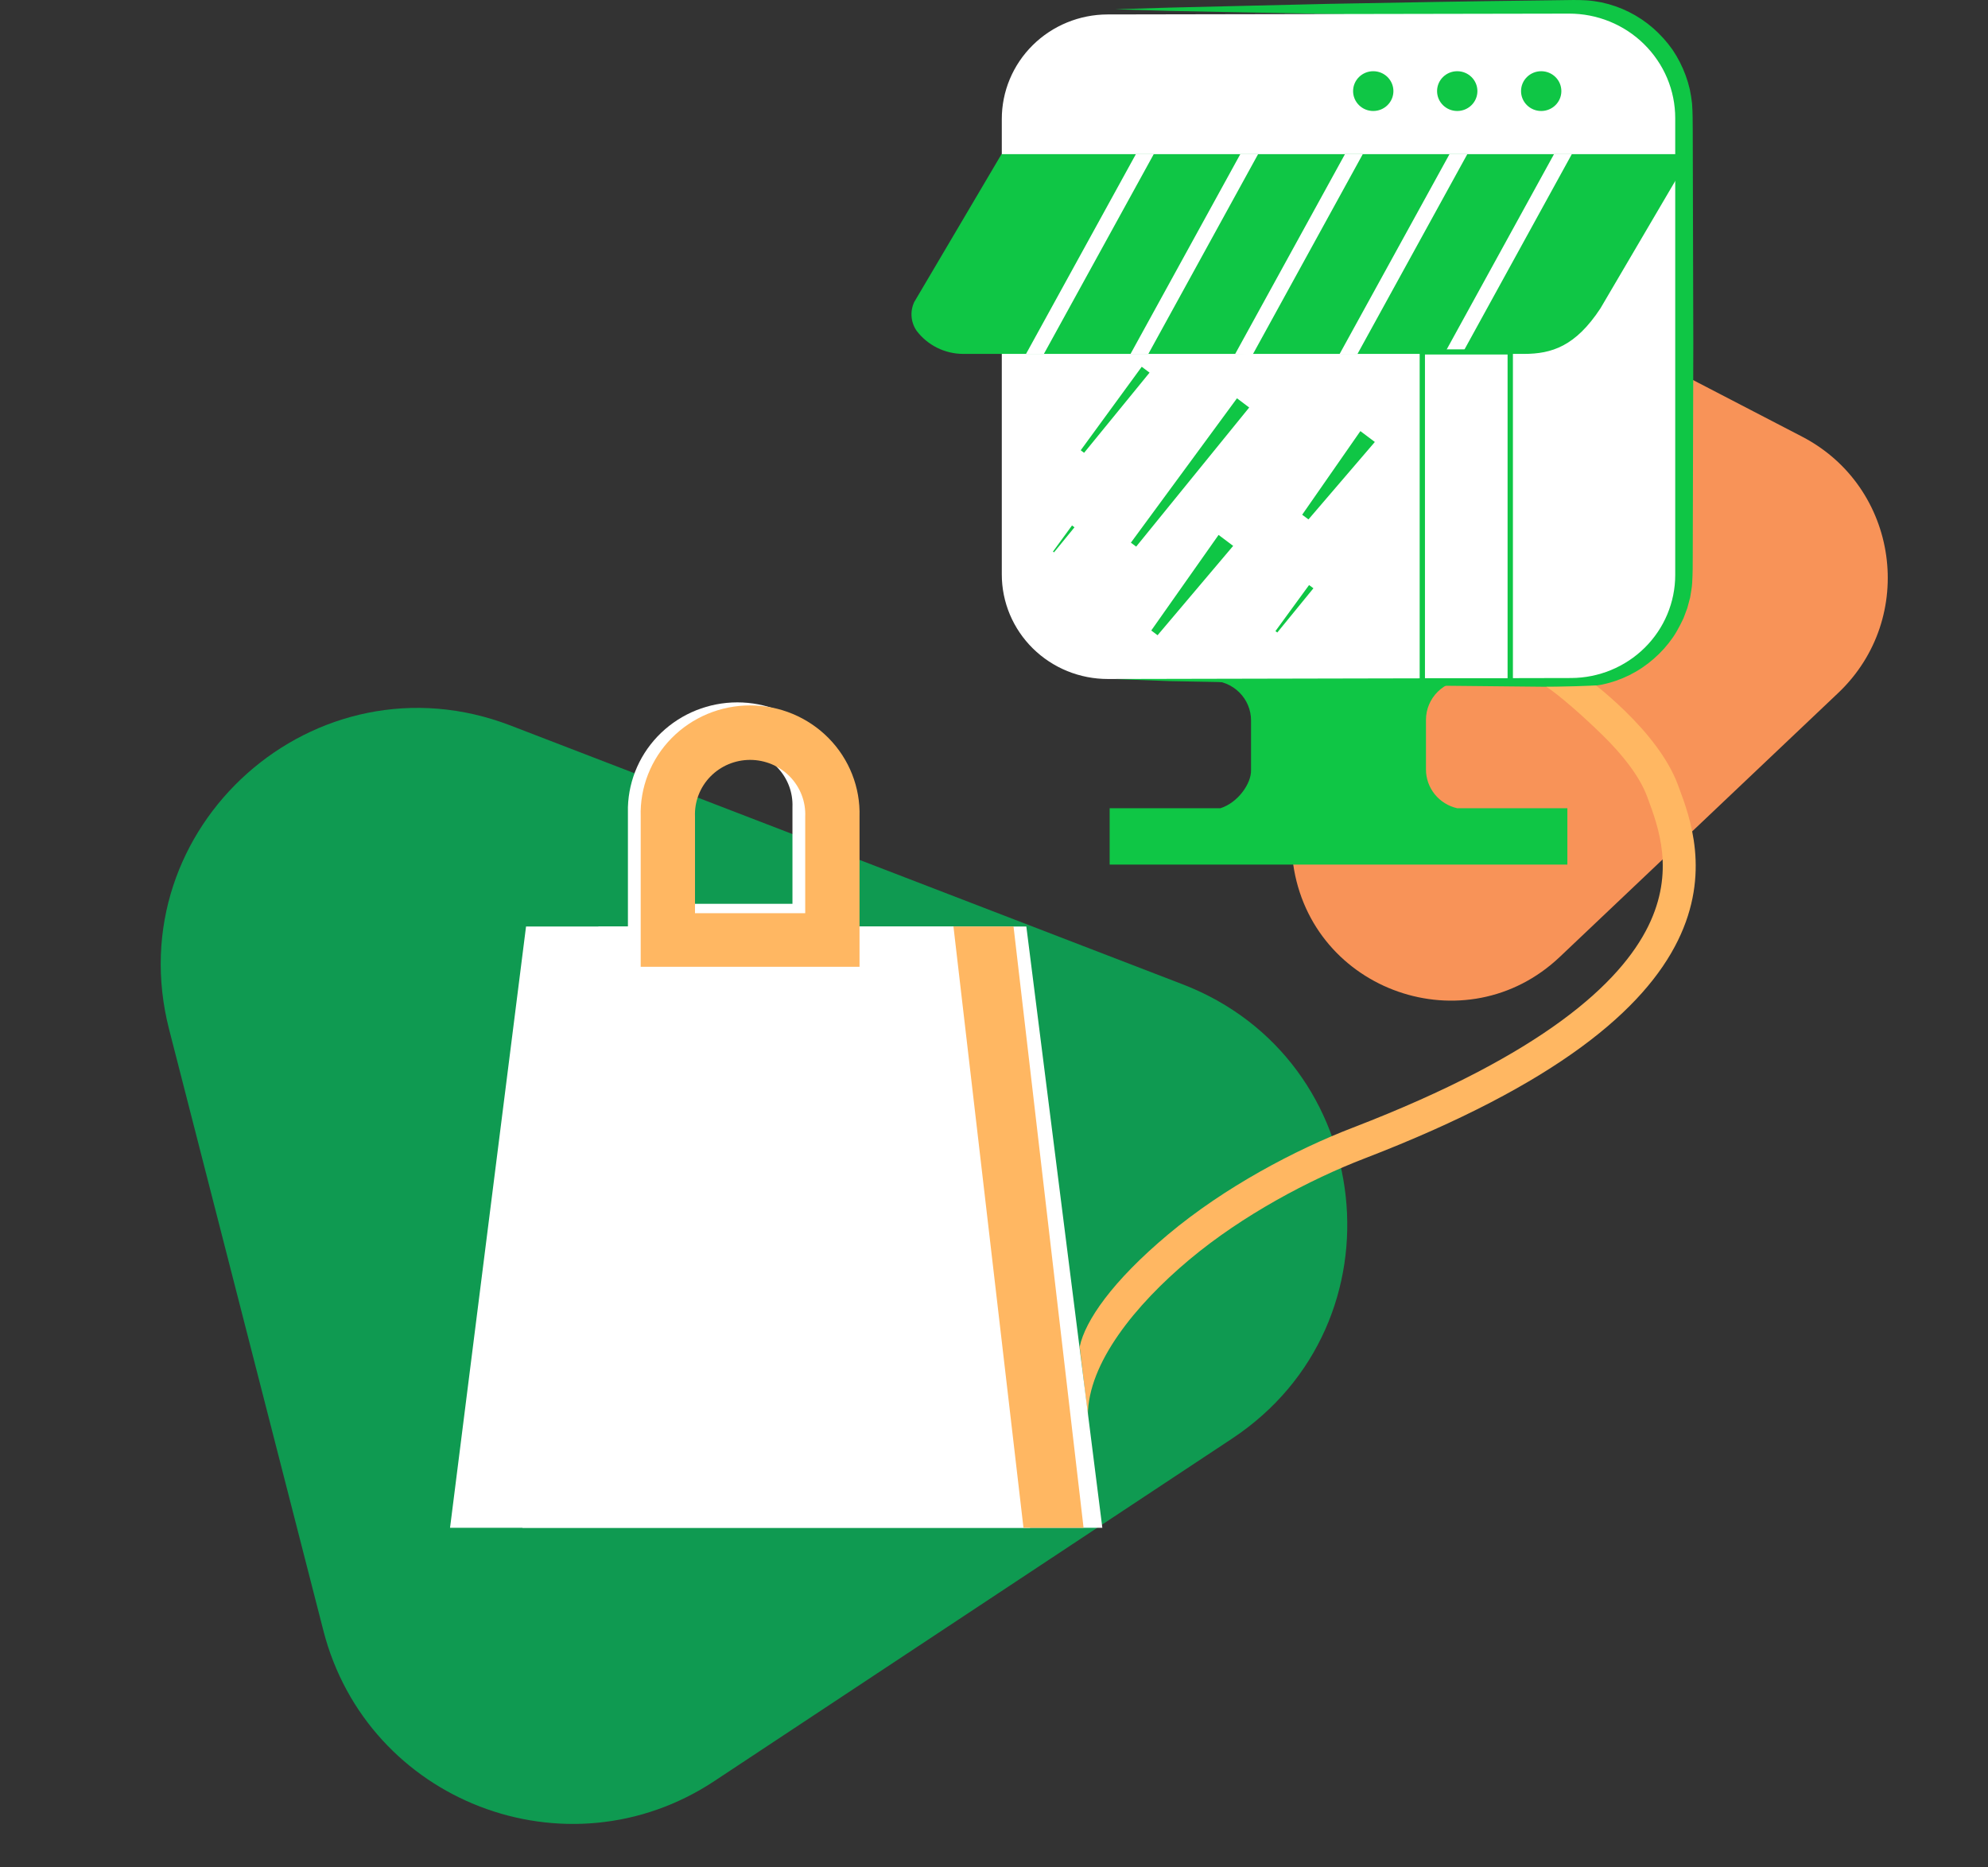 <svg width="181" height="170" viewBox="0 0 181 170" fill="none" xmlns="http://www.w3.org/2000/svg">
<rect x="0" y="0" width="181" height="170" fill="#333333" stroke="none"/>
<g clip-path="url(#clip0_11656_14033)">
<path opacity="0.7" d="M65.036 162.173C51.614 171.052 33.441 164.054 29.441 148.465L15.397 93.729C10.668 75.299 28.732 59.224 46.488 66.062L107.663 89.62C125.419 96.458 128.035 120.497 112.166 130.995L65.036 162.173Z" fill="#00C65E"/>
<path d="M164.068 39.754C172.896 44.336 174.576 56.253 167.359 63.097L142.016 87.126C133.483 95.217 119.374 90.29 117.733 78.646L112.078 38.529C110.436 26.885 122.634 18.25 133.071 23.667L164.068 39.754Z" fill="#F89358"/>
<path d="M101.526 0.845L106.429 0.695L111.332 0.578L121.138 0.348C127.677 0.226 134.216 0.109 140.75 0.034L143.204 0.001C143.598 0.001 144.064 0.001 144.497 0.034C144.93 0.067 145.377 0.132 145.81 0.217C147.554 0.588 149.172 1.395 150.508 2.562C151.172 3.144 151.764 3.801 152.272 4.519C152.766 5.25 153.169 6.038 153.471 6.864C153.623 7.277 153.749 7.698 153.847 8.126C153.937 8.553 154.008 8.99 154.056 9.426C154.122 10.331 154.108 11.11 154.118 11.917L154.17 31.269L154.118 50.616C154.118 51.437 154.118 52.187 154.065 53.102C154.042 53.538 153.942 53.97 153.88 54.406L153.709 55.044L153.623 55.363L153.509 55.673L153.276 56.292L152.986 56.883C152.789 57.277 152.567 57.658 152.32 58.023C151.82 58.749 151.229 59.41 150.56 59.989C149.226 61.163 147.603 61.972 145.852 62.334C145.417 62.414 144.977 62.47 144.535 62.503C144.088 62.503 143.646 62.541 143.246 62.532H140.797C134.26 62.478 127.721 62.402 121.181 62.302L111.375 62.109L106.472 62.016L101.569 61.833L106.472 61.678L111.375 61.56L121.181 61.331C127.721 61.202 134.258 61.098 140.793 61.016L143.246 60.983C143.67 60.983 144.041 60.955 144.412 60.932C144.783 60.896 145.153 60.841 145.52 60.768C146.983 60.441 148.336 59.748 149.448 58.755C150.003 58.26 150.493 57.699 150.908 57.085C151.106 56.774 151.287 56.453 151.45 56.123L151.683 55.626L151.868 55.11L151.963 54.847L152.03 54.58L152.163 54.05C152.228 53.688 152.274 53.323 152.301 52.957C152.349 52.262 152.301 51.399 152.301 50.611L152.249 31.264L152.301 11.912C152.301 11.11 152.325 10.275 152.301 9.567C152.267 9.201 152.215 8.838 152.144 8.478C152.066 8.117 151.965 7.761 151.84 7.413C151.364 6.01 150.523 4.754 149.4 3.773C148.287 2.775 146.933 2.076 145.467 1.741C145.106 1.662 144.735 1.605 144.359 1.558C143.984 1.512 143.632 1.498 143.208 1.507H140.755C134.216 1.46 127.677 1.371 121.143 1.277L111.332 1.089L106.429 0.991L101.526 0.845Z" fill="#0FC645"/>
<path d="M143.05 61.735L100.873 61.824C99.604 61.826 98.348 61.582 97.175 61.105C96.002 60.627 94.937 59.926 94.039 59.042C93.142 58.158 92.43 57.108 91.944 55.952C91.459 54.796 91.209 53.557 91.21 52.305V10.848C91.206 8.325 92.217 5.904 94.022 4.117C95.827 2.329 98.277 1.322 100.835 1.315L142.855 1.24C144.124 1.238 145.38 1.482 146.553 1.959C147.726 2.437 148.792 3.137 149.69 4.022C150.588 4.906 151.301 5.956 151.787 7.112C152.273 8.268 152.523 9.507 152.523 10.759V52.366C152.519 54.846 151.521 57.223 149.746 58.978C147.971 60.734 145.563 61.725 143.05 61.735Z" fill="white"/>
<path d="M132.683 73.594C131.872 73.412 131.148 72.964 130.63 72.323C130.112 71.682 129.829 70.886 129.829 70.066V65.539C129.829 64.58 130.216 63.66 130.903 62.981C131.591 62.303 132.524 61.922 133.496 61.922L110.237 61.978C111.209 61.978 112.142 62.359 112.829 63.038C113.517 63.716 113.903 64.636 113.903 65.595V70.127C113.932 71.333 112.724 73.078 111.112 73.594H101.03V78.722H142.703V73.594H132.683Z" fill="#0FC645"/>
<path d="M138.743 31.602H87.692C85.547 31.602 82.884 29.833 83.812 27.773L91.554 14.661H152.891L145.149 27.797C142.947 31.137 140.888 31.602 138.743 31.602Z" fill="#0FC645"/>
<path d="M138.741 32.224H87.69C86.868 32.221 86.057 32.03 85.323 31.665C84.588 31.3 83.95 30.772 83.457 30.123C83.195 29.745 83.037 29.306 82.997 28.85C82.957 28.394 83.037 27.936 83.229 27.519L83.263 27.458L91.185 14.036H153.959L145.708 28.087C143.444 31.525 141.29 32.224 138.741 32.224ZM84.399 28.054C84.299 28.277 84.26 28.522 84.285 28.764C84.31 29.007 84.398 29.239 84.542 29.438C84.92 29.91 85.401 30.293 85.949 30.557C86.497 30.822 87.099 30.962 87.709 30.967H138.741C140.538 30.967 142.474 30.695 144.614 27.43L151.785 15.284H91.937L84.399 28.054Z" fill="#0FC645"/>
<path d="M125.029 10.106C126.043 10.106 126.865 9.295 126.865 8.295C126.865 7.295 126.043 6.484 125.029 6.484C124.016 6.484 123.194 7.295 123.194 8.295C123.194 9.295 124.016 10.106 125.029 10.106Z" fill="#0FC645"/>
<path d="M132.676 10.106C133.69 10.106 134.512 9.295 134.512 8.295C134.512 7.295 133.69 6.484 132.676 6.484C131.662 6.484 130.84 7.295 130.84 8.295C130.84 9.295 131.662 10.106 132.676 10.106Z" fill="#0FC645"/>
<path d="M140.321 10.106C141.334 10.106 142.156 9.295 142.156 8.295C142.156 7.295 141.334 6.484 140.321 6.484C139.307 6.484 138.485 7.295 138.485 8.295C138.485 9.295 139.307 10.106 140.321 10.106Z" fill="#0FC645"/>
<path d="M105.392 57.84L104.817 57.408L110.947 48.706L112.274 49.705L105.392 57.84Z" fill="#0FC645"/>
<path d="M119.13 47.294L118.559 46.867L123.857 39.253L125.174 40.243L119.13 47.294Z" fill="#0FC645"/>
<path d="M103.444 49.772L102.963 49.411L112.622 36.266L113.735 37.105L103.444 49.772Z" fill="#0FC645"/>
<path d="M98.704 41.229L98.395 40.999L103.95 33.395L104.663 33.929L98.704 41.229Z" fill="#0FC645"/>
<path d="M116.295 57.59L116.124 57.464L119.186 53.27L119.581 53.565L116.295 57.59Z" fill="#0FC645"/>
<path d="M95.963 50.293L95.868 50.222L97.603 47.844L97.827 48.013L95.963 50.293Z" fill="#0FC645"/>
<path d="M95.041 32.228H93.415L103.42 14.03H105.047L95.041 32.228Z" fill="white"/>
<path d="M104.55 32.231H102.928L112.929 14.028L114.541 14.042L104.55 32.231Z" fill="white"/>
<path d="M114.035 32.316L112.451 32.241L122.447 14.048H124.069L114.035 32.316Z" fill="white"/>
<path d="M123.574 32.264L121.957 32.249L131.967 14.043H133.589L123.574 32.264Z" fill="white"/>
<path d="M133.12 32.212H131.499L141.49 14.028H143.112L133.12 32.212Z" fill="white"/>
<path d="M137.505 32.023H129.497V61.982H137.505V32.023Z" fill="white"/>
<path d="M137.745 62.222H129.256V31.809H137.745V62.222ZM129.737 61.753H137.26V32.278H129.737V61.753Z" fill="#0FC645"/>
<path fill-rule="evenodd" clip-rule="evenodd" d="M145.915 66.945C144.133 65.198 141.965 63.297 140.792 62.531C141.734 62.562 145.326 62.415 145.326 62.415C146.191 63.113 147.116 63.92 148.015 64.802C149.925 66.674 151.858 69.013 152.769 71.464C152.795 71.534 152.822 71.606 152.849 71.68C153.871 74.418 155.772 79.516 152.766 85.639C149.729 91.825 141.871 98.691 124.241 105.478C119.246 107.401 113.128 110.638 108.289 114.691C103.396 118.789 99.047 124.116 99.047 128.883L98.302 122.624C98.793 120.266 101.268 116.658 106.362 112.391C111.51 108.079 117.935 104.691 123.163 102.678C140.578 95.974 147.544 89.467 150.073 84.317C152.506 79.361 151.005 75.325 150.011 72.655C149.993 72.606 149.974 72.557 149.956 72.509C149.277 70.681 147.722 68.715 145.915 66.945Z" fill="#FFB762"/>
<path d="M93.782 139.111H40.974L47.894 84.36H86.862L93.782 139.111Z" fill="white"/>
<path d="M100.364 139.111H47.565L54.485 84.36H93.444L100.364 139.111Z" fill="white"/>
<path d="M77.094 87.175H57.17V73.496C57.246 70.939 58.329 68.513 60.189 66.731C62.049 64.95 64.539 63.953 67.132 63.953C69.724 63.953 72.215 64.95 74.075 66.731C75.934 68.513 77.017 70.939 77.094 73.496V87.175ZM62.114 82.297H72.15V73.496C72.177 72.828 72.069 72.162 71.829 71.537C71.59 70.913 71.224 70.342 70.756 69.86C70.287 69.379 69.724 68.995 69.102 68.733C68.479 68.471 67.809 68.336 67.132 68.336C66.455 68.336 65.785 68.471 65.162 68.733C64.539 68.995 63.977 69.379 63.508 69.86C63.039 70.342 62.674 70.913 62.435 71.537C62.195 72.162 62.086 72.828 62.114 73.496V82.297Z" fill="white"/>
<path d="M78.257 88.029H58.333V74.35C58.294 73.035 58.522 71.726 59.005 70.5C59.488 69.273 60.216 68.155 61.145 67.212C62.074 66.268 63.185 65.518 64.413 65.005C65.641 64.493 66.961 64.229 68.295 64.229C69.628 64.229 70.948 64.493 72.176 65.005C73.404 65.518 74.516 66.268 75.445 67.212C76.374 68.155 77.101 69.273 77.584 70.5C78.067 71.726 78.296 73.035 78.257 74.35V88.029ZM63.277 83.151H73.312V74.35C73.341 73.683 73.231 73.017 72.992 72.392C72.752 71.767 72.387 71.197 71.919 70.715C71.45 70.233 70.887 69.849 70.265 69.587C69.642 69.326 68.972 69.19 68.295 69.19C67.618 69.19 66.948 69.326 66.325 69.587C65.702 69.849 65.14 70.233 64.671 70.715C64.202 71.197 63.837 71.767 63.598 72.392C63.358 73.017 63.249 73.683 63.277 74.35V83.151Z" fill="#FFB762"/>
<path d="M98.655 139.111H93.184L86.808 84.36H92.278L98.655 139.111Z" fill="#FFB762"/>
</g>
<defs>
<clipPath id="clip0_11656_14033">
<rect width="181" height="170" fill="white" transform="translate(0 0.001)"/>
</clipPath>
</defs>
</svg>
